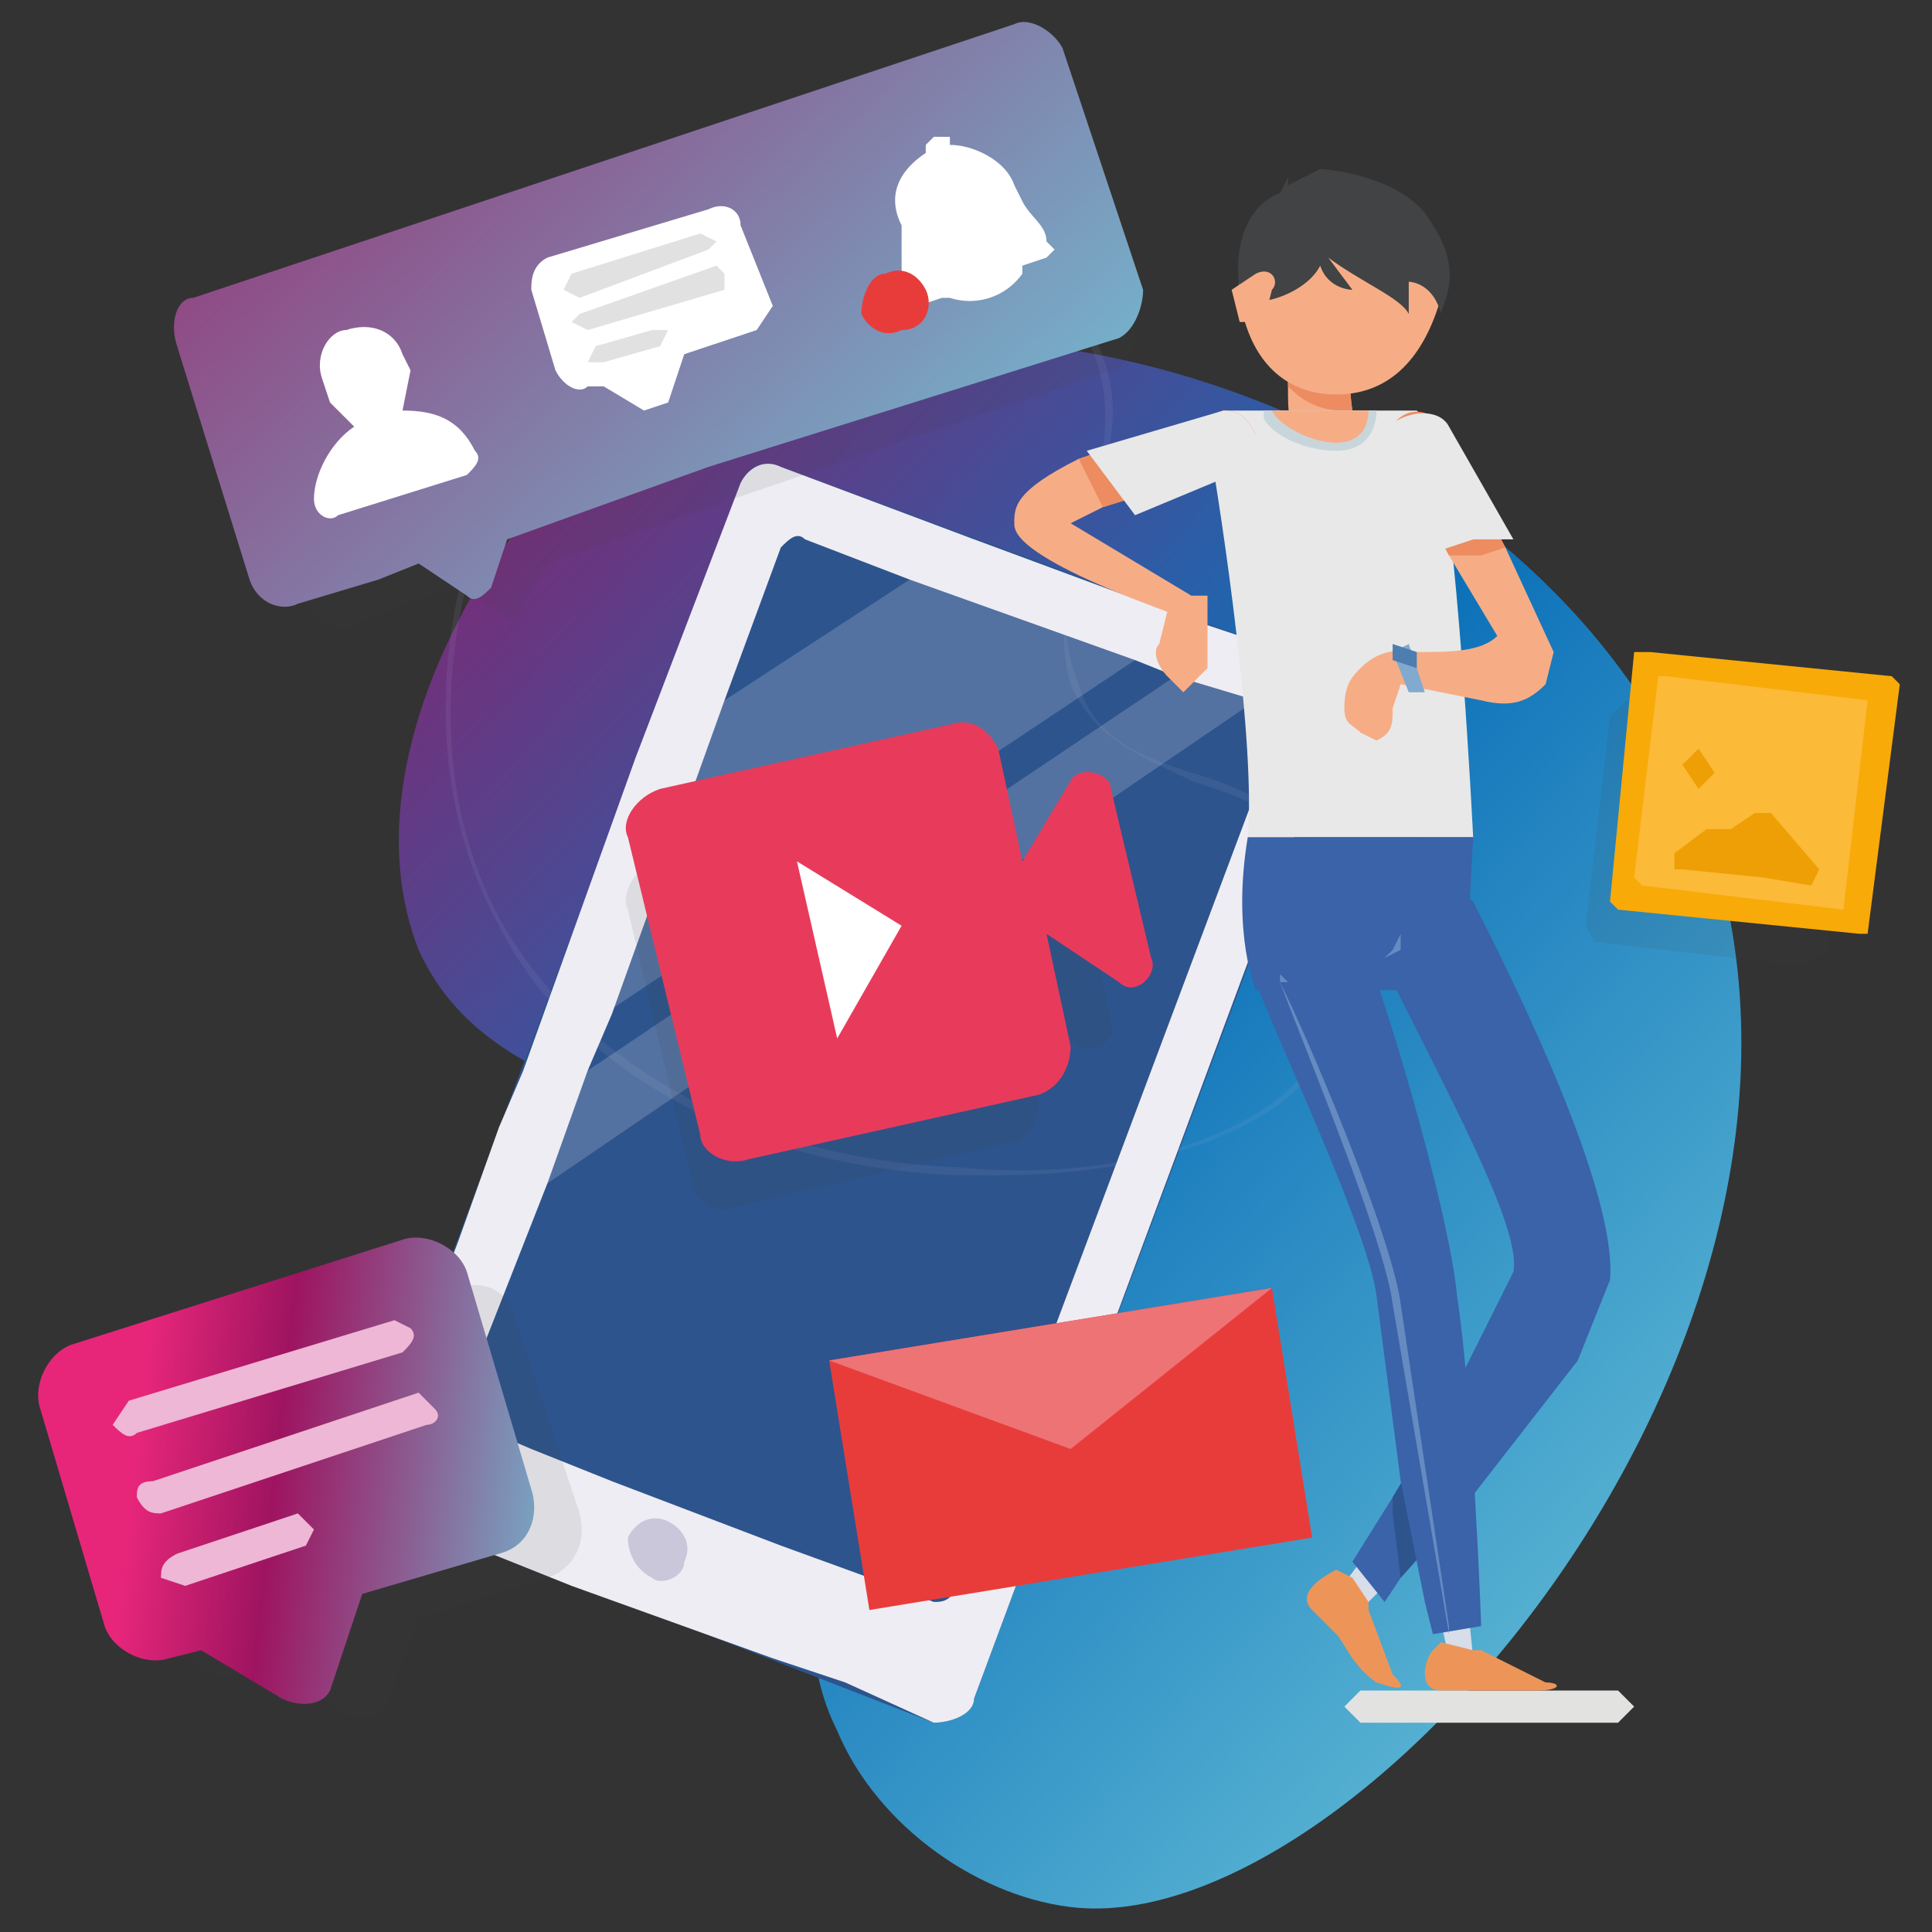 <svg width="240" height="240" fill="none" xmlns="http://www.w3.org/2000/svg"><rect width="100%" height="100%" fill="#333333" stroke="none"/><path d="M90 47c-5 2-23 10-33 30-2 4-12 23-5 41 10 22 40 17 54 38 12 19-13 37-2 59 5 12 18 21 30 22 37 3 103-76 76-139-20-45-82-66-120-51z" fill="url(#paint0_linear)"/><path d="M165 83L97 58c-2-1-4 0-5 2L46 183c0 2 1 5 3 5l67 26c2 0 5-1 5-3l46-123c1-2 0-4-2-5z" fill="#2D548D"/><path opacity=".1" d="M124 146h-5c-26-1-48-13-57-31-16-29-1-70 23-82 11-7 21-7 28-5 11 2 19 7 23 14 4 8 2 15-1 22-2 7-4 14-1 21 2 7 8 9 14 11 7 2 13 5 17 12 3 8 3 18-1 24-6 9-22 14-40 14zM106 27c-6 0-13 2-21 6-23 13-38 53-23 81 10 18 31 30 57 31 20 2 38-4 44-13 4-6 5-16 1-24-3-7-10-9-16-11-6-3-12-5-15-12-2-7 0-14 2-21s4-14 0-22c-3-7-11-12-22-14l-7-1z" fill="#AAAAD5"/><path opacity=".2" d="M148 77l-7 5-66 44-10 7 14-39 11-7 23-15 8-5 27 10zM163 82l-7 5-88 60-11 7 5-14 11-7 73-49 8-5 9 3z" fill="#EEEDF3"/><path d="M165 83l-2-1-9-3-6-2-27-10-24-9c-2-1-4 0-5 2L79 94l-14 39-3 7-5 14-11 29v2l3 4 12 4 10 4 25 9 9 3 11 5c2 0 5-1 5-3l45-121 1-2c1-2 0-4-2-5zm-7 8v2l-39 104c-1 2-2 2-3 2l-8-3-11-4-21-8-10-4-7-3-2-1v-1l11-28 5-14 3-7 14-39 7-19c1-1 2-2 3-1l13 5 28 10 5 2 10 3 1 1c1 0 2 2 1 3z" fill="#EEEDF3"/><path d="M81 196c-2-1-3-3-3-5 1-2 3-3 5-2s3 3 2 5c0 2-3 3-4 2z" fill="#C9C7D9"/><path opacity=".1" d="M126 10L31 42c-2 0-3 3-2 5l9 28c1 2 3 3 5 3l10-4 4-1 5 3c1 1 3 1 3-1l3-5 23-8 47-16c2 0 3-3 3-5l-10-28c0-2-3-3-5-3z" fill="#3F3F3F"/><path d="M126 3L24 37c-2 0-3 3-2 6l9 29c1 3 4 4 6 3l10-3 5-2 6 4c1 1 2 0 3-1l2-6 25-9 51-16c2-1 3-4 3-6L132 6c-1-2-4-4-6-3z" fill="url(#paint1_linear)"/><path d="M50 51l1-5-1-2c-1-3-4-4-7-3-2 0-4 3-3 6l1 3 3 3c-3 2-5 6-5 9 0 2 2 3 3 2l16-5c1-1 2-2 1-3-2-4-5-5-9-5zM88 26l-20 6c-2 1-2 3-2 4l3 10c1 2 3 3 4 2h2l5 3 3-1 2-6 9-3 2-3-4-10c0-2-2-3-4-2z" fill="#fff"/><path d="M72 37l-2-1 1-2 16-5 2 1-1 1-16 6zM73 41l-2-1 1-1 17-6 1 1v2l-17 5zM74 45h-1l1-2 7-2h2l-1 2-7 2h-1z" fill="#E2E1E1"/><path d="M130 30c0-2-2-3-3-5l-1-2c-1-3-5-5-8-5v-1h-2l-1 1v1c-3 2-5 5-3 9v8l1 1 1 1 3-1h1a8 8 0 009-3v-1l3-1 1-1-1-1z" fill="#fff"/><path d="M115 36c1 2 0 5-3 5-2 1-4 0-5-2 0-2 1-5 3-5 2-1 4 0 5 2z" fill="#E83C3B"/><path opacity=".1" d="M228 90l-26-3-2 2-3 26 1 2 26 3 3-2 3-26-2-2z" fill="#3F3F3F"/><path d="M231 116l-30-3-1-1 3-31h2l30 3 1 1-4 31h-1z" fill="#F8AA09"/><path d="M203 109l3-25h1l25 3-3 26-25-3-1-1z" fill="#FBBA38"/><path d="M218 101l-3 2h-3l-4 3v2h1l10 1 6 1 1-2-6-7h-2zM213 96l-2 2-2-3 2-2 2 3z" fill="#EE9F05"/><path opacity=".1" d="M64 164c-1-4-4-5-7-4l-39 12c-3 1-5 4-4 7l8 25c1 3 5 5 8 4l4-1 9 6c2 1 4 0 5-1l4-11 16-5c3-1 5-4 4-8l-8-24z" fill="#3F3F3F"/><path d="M50 154L9 167c-3 1-5 5-4 8l8 27c1 3 5 5 8 4l4-1 10 6c2 1 5 1 6-1l4-12 17-5c4-1 5-5 4-8l-8-27c-1-3-5-5-8-4z" fill="url(#paint2_linear)"/><path d="M50 168l-33 10c-1 1-2 0-3-1l2-3 33-10 2 1c1 1 0 2-1 3zM53 177l-33 11c-1 0-2 0-3-2 0-1 0-2 2-2l33-11 2 2c1 1 0 2-1 2zM38 192l-15 5-3-1c0-1 0-2 2-3l15-5 2 2-1 2z" fill="#EDB7D5"/><path opacity=".1" d="M134 107c-1-2-4-2-5 0l-5 8-3-12c-1-3-4-4-6-4l-34 8c-2 1-4 4-3 6l8 34c0 2 3 4 5 3l34-8c3 0 4-3 4-5l-3-13 8 6c2 1 5-1 4-3l-4-20z" fill="#3F3F3F"/><path d="M133 97l-6 10-3-14c-1-2-3-4-6-3l-36 8c-3 1-5 4-4 6l9 37c0 2 3 4 6 3l36-8c3-1 4-4 4-6l-3-14 9 6c2 2 5-1 4-3l-5-21c0-2-4-3-5-1z" fill="#E83B5B"/><path d="M99 107l13 8-8 14" fill="#fff"/><path d="M158 160l-55 9 5 31 55-9-5-31z" fill="#E83C3B"/><path d="M133 180l25-20-55 9 30 11z" fill="#EE7375"/><path d="M169 214h32l2-2-2-2h-32l-2 2 2 2z" fill="#E2E2E1"/><path d="M180 206l-2-9 4-1 1 10h-3z" fill="#D7DDE9"/><path d="M183 205h1l8 4c2 0 2 1-1 1h-12c-3 0-2-4-1-5l1-1 4 1z" fill="#ED9558"/><path d="M166 198l6-8 4 3-7 7-3-2z" fill="#D7DDE9"/><path d="M170 199v1l3 8c2 2 1 2-2 1-3-2-4-5-5-6l-3-3c-2-2 1-4 3-5l2 1 2 3z" fill="#ED9558"/><path d="M164 43s-1 8 1 11l2 4" fill="#ED8C61"/><path d="M169 62a4 4 0 01-5-2l-2-4c-2-2-2-5-2-8v-5a4 4 0 018 1 23 23 0 000 7v1l3 4c1 2 0 4-2 6z" fill="#F6AD86"/><path d="M155 104c1-11-3-39-5-50 0-1 1-3 3-3h23l2 2c3 10 5 51 5 51h-28z" fill="#E8E8E8"/><path d="M193 81l-6-13-8-15c-1-2-3-2-4-1-2 1-3 3-2 4l7 13 6 10c-2 2-6 2-10 2-1 0-4-1-7 2-1 1-2 2-2 5 0 2 1 2 2 3l2 1c2-1 2-2 2-4l1-3 10 2c4 1 6 0 8-2l1-4z" fill="#F6AD86"/><path d="M156 123s-3-7-1-19h28l-1 19h-26z" fill="#3A63A9"/><path d="M187 68l-3 1h-4l-7-13a3 3 0 016-3l8 15z" fill="#ED8C61"/><path d="M156 54c-1-2-2-3-4-3l-18 6c-8 4-8 6-8 8 0 1 0 4 19 11l-1 4c-1 1 0 3 1 4l2 2 3-3v-8-1h-1-1l-15-9 4-2 16-5c2-1 3-2 3-4z" fill="#F6AD86"/><path d="M188 67h-5l-3 1-3 1-5-12c0-3 0-4 2-5s5-1 6 1l8 14z" fill="#E8E8E8"/><path d="M200 159l-4 10-14 18-8 9-2 3-4-5 5-8 9-15v-1l6-12c1-5-7-20-14-34l-2-4-1-2c0-2 2-5 4-6 3-2 6-2 8 0 3 6 18 35 17 47z" fill="#3A63A9"/><path d="M182 187l-8 9-1-8v-2l9-15v16z" fill="#2D548D"/><path d="M181 161c-1-11-10-41-12-44-1-3-8-4-10-3-3 2-5 5-3 8 3 8 14 31 15 39l3 23 3 15 1 4 6-1s-1-28-3-41z" fill="#3A63A9"/><path d="M153 58l-16 5-3-6 18-6c2 0 3 1 4 3 0 2-1 3-3 4z" fill="#ED8C61"/><path d="M152 51c2 0 3 1 4 3s-1 4-3 5l-12 5-6-8 17-5z" fill="#E8E8E8"/><path d="M168 51h-1c-3 0-5-1-7-3v-5a4 4 0 018 1 23 23 0 000 7z" fill="#ED8C61"/><path d="M179 37c-2 7-6 12-13 12s-11-5-12-12 5-13 12-13 14 6 13 13z" fill="#F6AD86"/><path d="M180 203l-7-41c-1-8-11-32-14-40a34 34 0 001 0l-1-1v1c4 8 14 32 15 40l6 40v1z" fill="#658BC1"/><path d="M171 51c0 2-1 5-5 5s-8-2-9-4v-1h14z" fill="#C8D6DB"/><path d="M158 51c1 2 5 4 8 4s4-2 4-4h-12z" fill="#F6AD86"/><path d="M175 86l-2-5 2-1 2 6h-2z" fill="#82AACE"/><path d="M173 80l3 1v2l-3-1v-2z" fill="#4E7DB0"/><path d="M178 28c-3-6-13-7-14-7l-4 2v-1l-1 2-1-2 1 2c-3 1-6 5-5 12 0 3 8 1 10-3 1 3 4 3 4 3l-3-4c4 3 9 5 10 7v-4s3 0 4 4c0-1 3-5-1-11z" fill="#424344"/><path d="M169 104l3 19-3-19zM172 119l1-1 1-2-2-12 2 12v2l-2 1z" fill="#658BC1"/><path d="M153 36l1 4h3l1-4c1-1 0-3-2-2l-3 2z" fill="#F6AD86"/><defs><linearGradient id="paint0_linear" x1="224.6" y1="216.3" x2="-13.2" y2="-2.2" gradientUnits="userSpaceOnUse"><stop stop-color="#6FC7DA"/><stop offset=".4" stop-color="#0D71B9"/><stop offset=".8" stop-color="#9E1460"/><stop offset="1" stop-color="#E7267A"/></linearGradient><linearGradient id="paint1_linear" x1="124.6" y1="84.7" x2="21.5" y2="-24.6" gradientUnits="userSpaceOnUse"><stop stop-color="#6FC7DA"/><stop offset="1" stop-color="#9E1460"/></linearGradient><linearGradient id="paint2_linear" x1="75.5" y1="186.1" x2="16.9" y2="179.7" gradientUnits="userSpaceOnUse"><stop stop-color="#6FC7DA"/><stop offset=".7" stop-color="#9E1460"/><stop offset="1" stop-color="#E7267A"/></linearGradient></defs></svg>